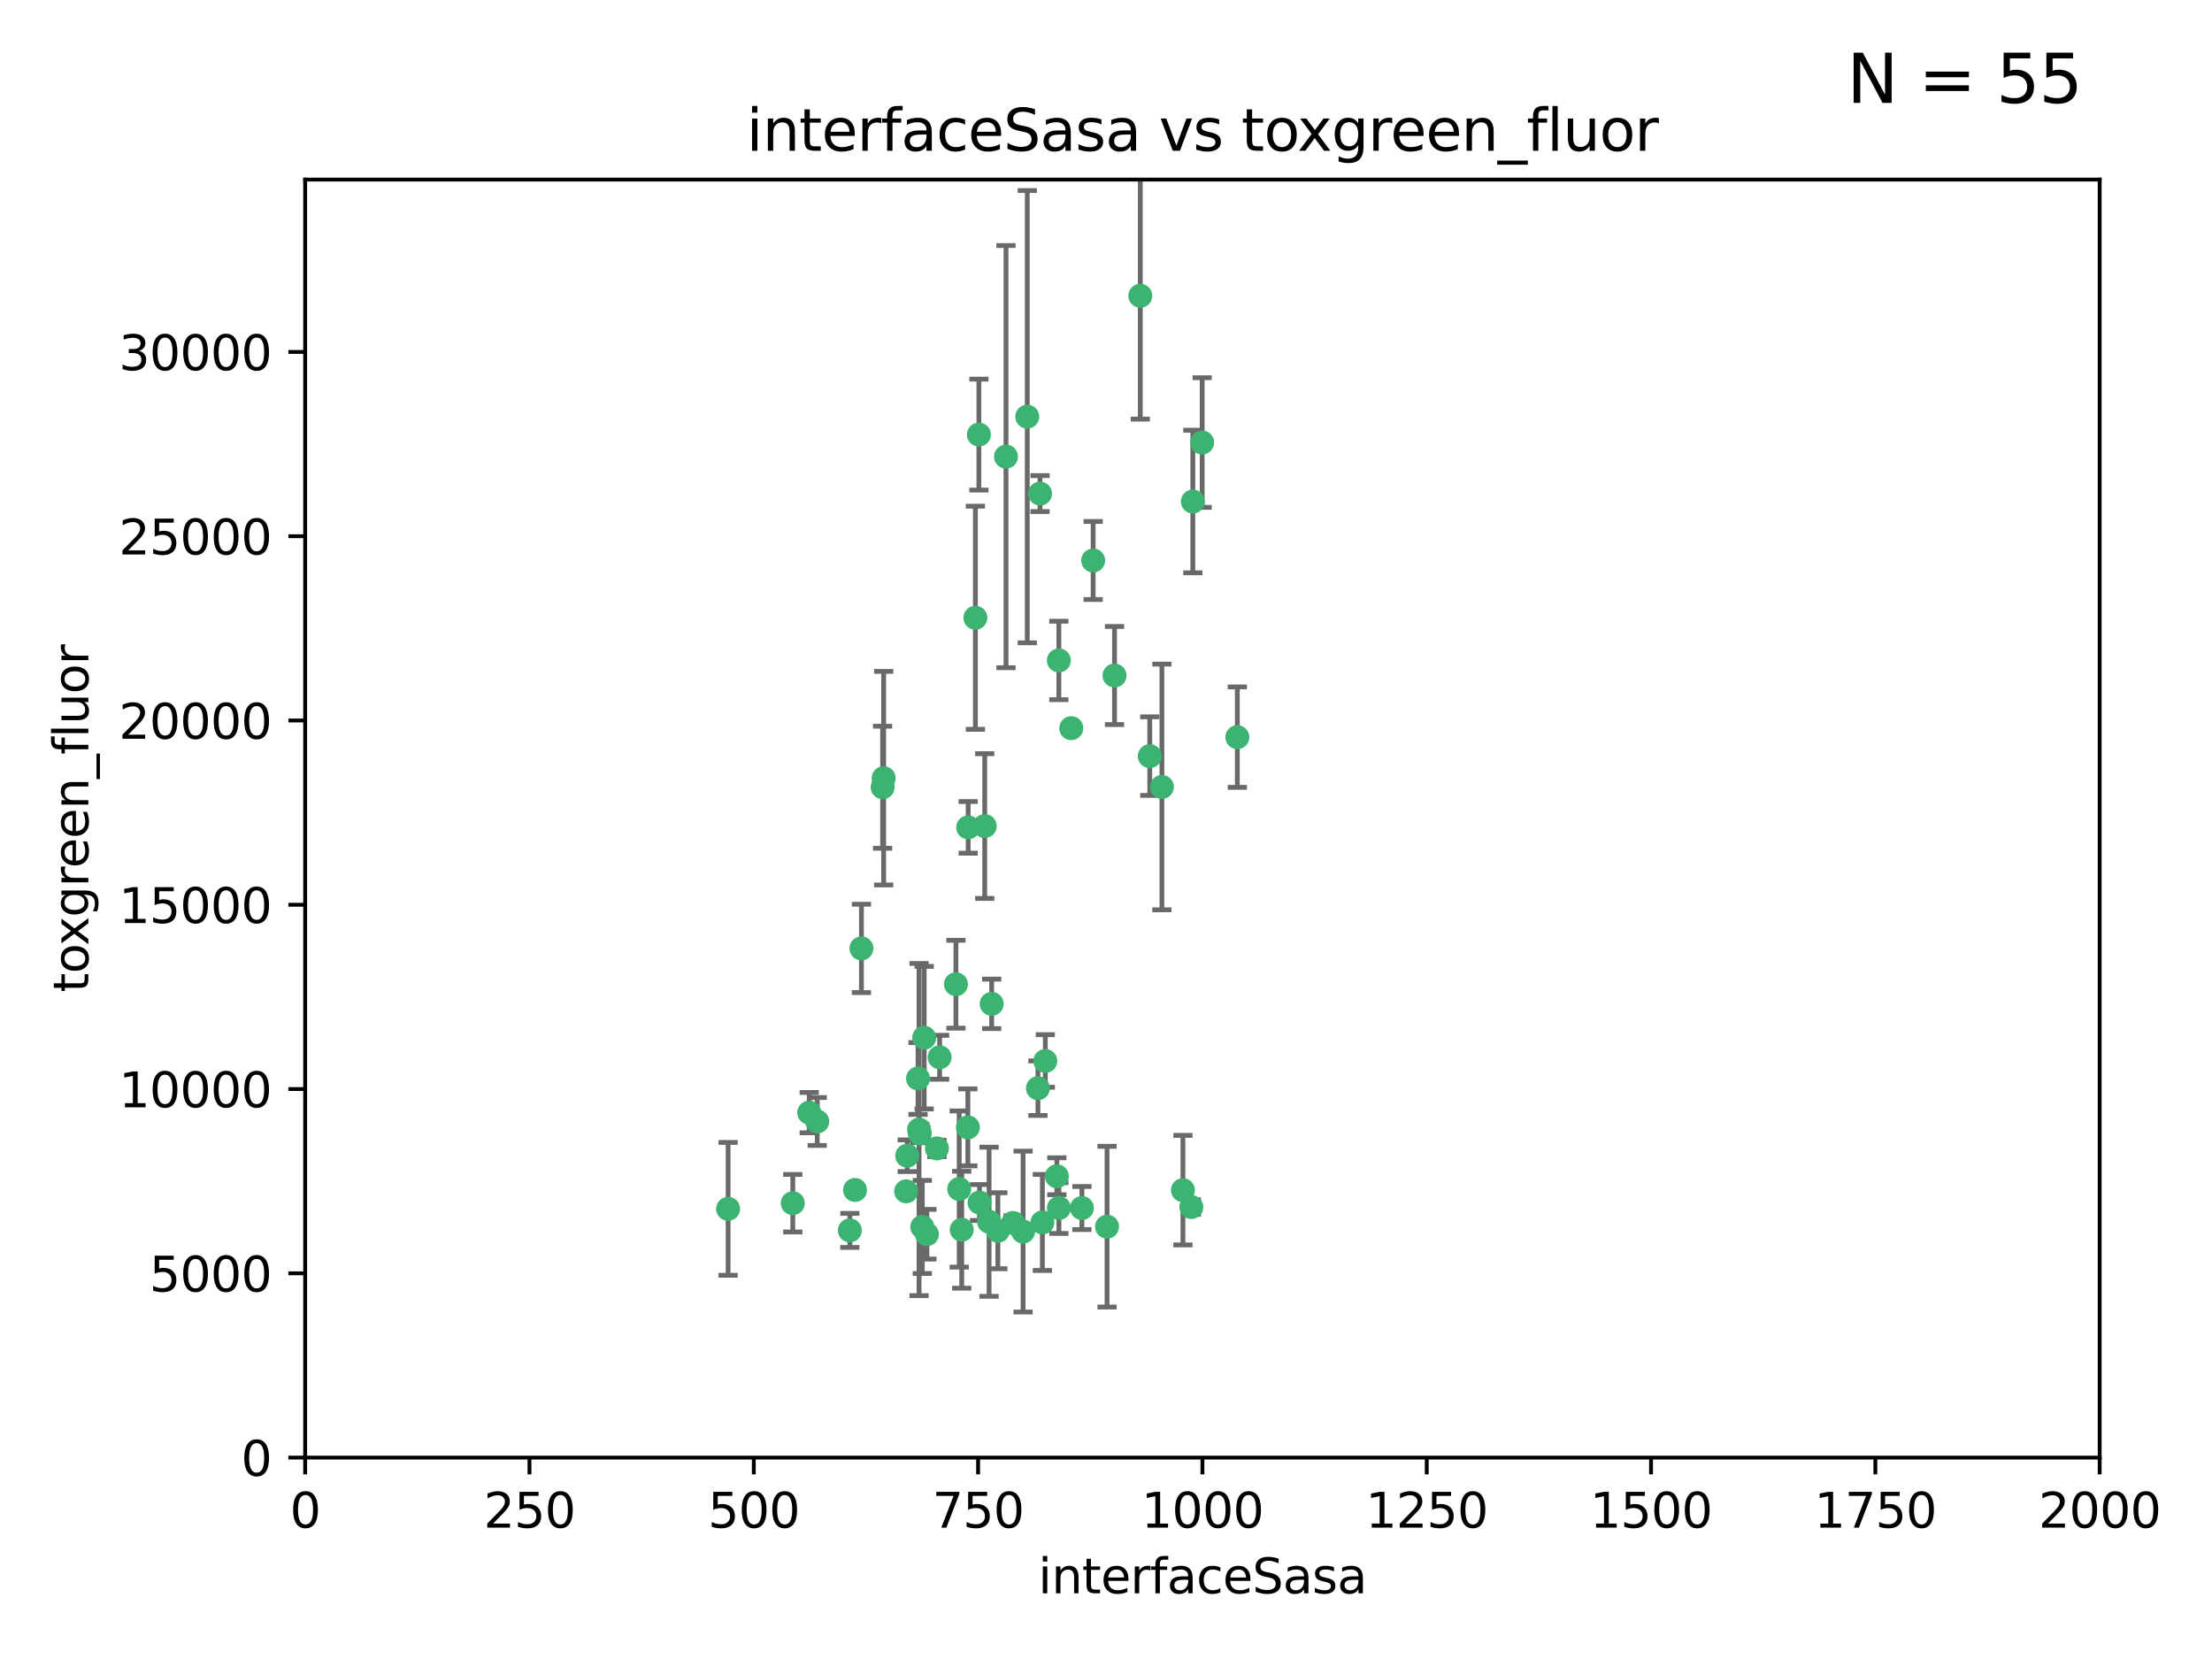 <?xml version="1.0" encoding="utf-8" standalone="no"?>
<!DOCTYPE svg PUBLIC "-//W3C//DTD SVG 1.1//EN"
  "http://www.w3.org/Graphics/SVG/1.1/DTD/svg11.dtd">
<svg xmlns:xlink="http://www.w3.org/1999/xlink" width="460.8pt" height="345.6pt" viewBox="0 0 460.8 345.6" xmlns="http://www.w3.org/2000/svg" version="1.1">
 <defs>
  <style type="text/css">*{stroke-linejoin: round; stroke-linecap: butt}</style>
 </defs>
 <g id="figure_1">
  <g id="patch_1">
   <path d="M 0 345.6 
L 460.8 345.6 
L 460.8 0 
L 0 0 
z
" style="fill: #ffffff"/>
  </g>
  <g id="axes_1">
   <g id="patch_2">
    <path d="M 63.571 303.64 
L 437.4 303.64 
L 437.4 37.411 
L 63.571 37.411 
z
" style="fill: #ffffff"/>
   </g>
   <g id="PathCollection_1">
    <defs>
     <path id="mbfac665949" d="M 0 1.118 
C 0.297 1.118 0.581 1 0.791 0.791 
C 1 0.581 1.118 0.297 1.118 0 
C 1.118 -0.297 1 -0.581 0.791 -0.791 
C 0.581 -1 0.297 -1.118 0 -1.118 
C -0.297 -1.118 -0.581 -1 -0.791 -0.791 
C -1 -0.581 -1.118 -0.297 -1.118 0 
C -1.118 0.297 -1 0.581 -0.791 0.791 
C -0.581 1 -0.297 1.118 0 1.118 
z
" style="stroke: #3cb371"/>
    </defs>
    <g clip-path="url(#p92626c3c1f)">
     <use xlink:href="#mbfac665949" x="250.437" y="92.187" style="fill: #3cb371; stroke: #3cb371"/>
     <use xlink:href="#mbfac665949" x="191.458" y="235.304" style="fill: #3cb371; stroke: #3cb371"/>
     <use xlink:href="#mbfac665949" x="223.161" y="151.693" style="fill: #3cb371; stroke: #3cb371"/>
     <use xlink:href="#mbfac665949" x="242.046" y="163.936" style="fill: #3cb371; stroke: #3cb371"/>
     <use xlink:href="#mbfac665949" x="248.491" y="104.476" style="fill: #3cb371; stroke: #3cb371"/>
     <use xlink:href="#mbfac665949" x="227.725" y="116.762" style="fill: #3cb371; stroke: #3cb371"/>
     <use xlink:href="#mbfac665949" x="237.546" y="61.614" style="fill: #3cb371; stroke: #3cb371"/>
     <use xlink:href="#mbfac665949" x="257.757" y="153.559" style="fill: #3cb371; stroke: #3cb371"/>
     <use xlink:href="#mbfac665949" x="216.658" y="102.821" style="fill: #3cb371; stroke: #3cb371"/>
     <use xlink:href="#mbfac665949" x="206.585" y="209.121" style="fill: #3cb371; stroke: #3cb371"/>
     <use xlink:href="#mbfac665949" x="220.577" y="137.58" style="fill: #3cb371; stroke: #3cb371"/>
     <use xlink:href="#mbfac665949" x="203.92" y="90.534" style="fill: #3cb371; stroke: #3cb371"/>
     <use xlink:href="#mbfac665949" x="216.22" y="226.692" style="fill: #3cb371; stroke: #3cb371"/>
     <use xlink:href="#mbfac665949" x="207.873" y="256.385" style="fill: #3cb371; stroke: #3cb371"/>
     <use xlink:href="#mbfac665949" x="213.998" y="86.8" style="fill: #3cb371; stroke: #3cb371"/>
     <use xlink:href="#mbfac665949" x="188.766" y="248.172" style="fill: #3cb371; stroke: #3cb371"/>
     <use xlink:href="#mbfac665949" x="220.589" y="251.655" style="fill: #3cb371; stroke: #3cb371"/>
     <use xlink:href="#mbfac665949" x="203.191" y="128.689" style="fill: #3cb371; stroke: #3cb371"/>
     <use xlink:href="#mbfac665949" x="230.62" y="255.535" style="fill: #3cb371; stroke: #3cb371"/>
     <use xlink:href="#mbfac665949" x="183.864" y="163.993" style="fill: #3cb371; stroke: #3cb371"/>
     <use xlink:href="#mbfac665949" x="178.12" y="247.891" style="fill: #3cb371; stroke: #3cb371"/>
     <use xlink:href="#mbfac665949" x="209.568" y="95.121" style="fill: #3cb371; stroke: #3cb371"/>
     <use xlink:href="#mbfac665949" x="248.185" y="251.452" style="fill: #3cb371; stroke: #3cb371"/>
     <use xlink:href="#mbfac665949" x="220.157" y="245.034" style="fill: #3cb371; stroke: #3cb371"/>
     <use xlink:href="#mbfac665949" x="246.424" y="247.93" style="fill: #3cb371; stroke: #3cb371"/>
     <use xlink:href="#mbfac665949" x="199.14" y="205.029" style="fill: #3cb371; stroke: #3cb371"/>
     <use xlink:href="#mbfac665949" x="168.576" y="231.782" style="fill: #3cb371; stroke: #3cb371"/>
     <use xlink:href="#mbfac665949" x="239.516" y="157.513" style="fill: #3cb371; stroke: #3cb371"/>
     <use xlink:href="#mbfac665949" x="170.245" y="233.624" style="fill: #3cb371; stroke: #3cb371"/>
     <use xlink:href="#mbfac665949" x="192.129" y="255.594" style="fill: #3cb371; stroke: #3cb371"/>
     <use xlink:href="#mbfac665949" x="205.136" y="172.082" style="fill: #3cb371; stroke: #3cb371"/>
     <use xlink:href="#mbfac665949" x="213.125" y="256.562" style="fill: #3cb371; stroke: #3cb371"/>
     <use xlink:href="#mbfac665949" x="201.621" y="234.855" style="fill: #3cb371; stroke: #3cb371"/>
     <use xlink:href="#mbfac665949" x="201.69" y="172.356" style="fill: #3cb371; stroke: #3cb371"/>
     <use xlink:href="#mbfac665949" x="191.602" y="236.134" style="fill: #3cb371; stroke: #3cb371"/>
     <use xlink:href="#mbfac665949" x="199.821" y="247.697" style="fill: #3cb371; stroke: #3cb371"/>
     <use xlink:href="#mbfac665949" x="206.043" y="254.514" style="fill: #3cb371; stroke: #3cb371"/>
     <use xlink:href="#mbfac665949" x="192.525" y="216.17" style="fill: #3cb371; stroke: #3cb371"/>
     <use xlink:href="#mbfac665949" x="200.346" y="256.174" style="fill: #3cb371; stroke: #3cb371"/>
     <use xlink:href="#mbfac665949" x="184.082" y="162.105" style="fill: #3cb371; stroke: #3cb371"/>
     <use xlink:href="#mbfac665949" x="217.146" y="254.661" style="fill: #3cb371; stroke: #3cb371"/>
     <use xlink:href="#mbfac665949" x="232.174" y="140.722" style="fill: #3cb371; stroke: #3cb371"/>
     <use xlink:href="#mbfac665949" x="179.453" y="197.571" style="fill: #3cb371; stroke: #3cb371"/>
     <use xlink:href="#mbfac665949" x="211.034" y="254.764" style="fill: #3cb371; stroke: #3cb371"/>
     <use xlink:href="#mbfac665949" x="165.152" y="250.652" style="fill: #3cb371; stroke: #3cb371"/>
     <use xlink:href="#mbfac665949" x="193.088" y="257.112" style="fill: #3cb371; stroke: #3cb371"/>
     <use xlink:href="#mbfac665949" x="217.757" y="221.023" style="fill: #3cb371; stroke: #3cb371"/>
     <use xlink:href="#mbfac665949" x="191.245" y="224.667" style="fill: #3cb371; stroke: #3cb371"/>
     <use xlink:href="#mbfac665949" x="195.181" y="239.234" style="fill: #3cb371; stroke: #3cb371"/>
     <use xlink:href="#mbfac665949" x="204.052" y="250.509" style="fill: #3cb371; stroke: #3cb371"/>
     <use xlink:href="#mbfac665949" x="195.744" y="220.252" style="fill: #3cb371; stroke: #3cb371"/>
     <use xlink:href="#mbfac665949" x="177.039" y="256.316" style="fill: #3cb371; stroke: #3cb371"/>
     <use xlink:href="#mbfac665949" x="188.987" y="240.757" style="fill: #3cb371; stroke: #3cb371"/>
     <use xlink:href="#mbfac665949" x="151.679" y="251.825" style="fill: #3cb371; stroke: #3cb371"/>
     <use xlink:href="#mbfac665949" x="225.383" y="251.653" style="fill: #3cb371; stroke: #3cb371"/>
    </g>
   </g>
   <g id="matplotlib.axis_1">
    <g id="xtick_1">
     <g id="line2d_1">
      <defs>
       <path id="m097adc4751" d="M 0 0 
L 0 3.5 
" style="stroke: #000000; stroke-width: 0.8"/>
      </defs>
      <g>
       <use xlink:href="#m097adc4751" x="63.571" y="303.64" style="stroke: #000000; stroke-width: 0.8"/>
      </g>
     </g>
     <g id="text_1">
      <!-- 0 -->
      <g transform="translate(60.39 318.238)scale(0.1 -0.1)">
       <defs>
        <path id="DejaVuSans-30" d="M 2034 4250 
Q 1547 4250 1301 3770 
Q 1056 3291 1056 2328 
Q 1056 1369 1301 889 
Q 1547 409 2034 409 
Q 2525 409 2770 889 
Q 3016 1369 3016 2328 
Q 3016 3291 2770 3770 
Q 2525 4250 2034 4250 
z
M 2034 4750 
Q 2819 4750 3233 4129 
Q 3647 3509 3647 2328 
Q 3647 1150 3233 529 
Q 2819 -91 2034 -91 
Q 1250 -91 836 529 
Q 422 1150 422 2328 
Q 422 3509 836 4129 
Q 1250 4750 2034 4750 
z
" transform="scale(0.016)"/>
       </defs>
       <use xlink:href="#DejaVuSans-30"/>
      </g>
     </g>
    </g>
    <g id="xtick_2">
     <g id="line2d_2">
      <g>
       <use xlink:href="#m097adc4751" x="110.3" y="303.64" style="stroke: #000000; stroke-width: 0.8"/>
      </g>
     </g>
     <g id="text_2">
      <!-- 250 -->
      <g transform="translate(100.756 318.238)scale(0.1 -0.1)">
       <defs>
        <path id="DejaVuSans-32" d="M 1228 531 
L 3431 531 
L 3431 0 
L 469 0 
L 469 531 
Q 828 903 1448 1529 
Q 2069 2156 2228 2338 
Q 2531 2678 2651 2914 
Q 2772 3150 2772 3378 
Q 2772 3750 2511 3984 
Q 2250 4219 1831 4219 
Q 1534 4219 1204 4116 
Q 875 4013 500 3803 
L 500 4441 
Q 881 4594 1212 4672 
Q 1544 4750 1819 4750 
Q 2544 4750 2975 4387 
Q 3406 4025 3406 3419 
Q 3406 3131 3298 2873 
Q 3191 2616 2906 2266 
Q 2828 2175 2409 1742 
Q 1991 1309 1228 531 
z
" transform="scale(0.016)"/>
        <path id="DejaVuSans-35" d="M 691 4666 
L 3169 4666 
L 3169 4134 
L 1269 4134 
L 1269 2991 
Q 1406 3038 1543 3061 
Q 1681 3084 1819 3084 
Q 2600 3084 3056 2656 
Q 3513 2228 3513 1497 
Q 3513 744 3044 326 
Q 2575 -91 1722 -91 
Q 1428 -91 1123 -41 
Q 819 9 494 109 
L 494 744 
Q 775 591 1075 516 
Q 1375 441 1709 441 
Q 2250 441 2565 725 
Q 2881 1009 2881 1497 
Q 2881 1984 2565 2268 
Q 2250 2553 1709 2553 
Q 1456 2553 1204 2497 
Q 953 2441 691 2322 
L 691 4666 
z
" transform="scale(0.016)"/>
       </defs>
       <use xlink:href="#DejaVuSans-32"/>
       <use xlink:href="#DejaVuSans-35" x="63.623"/>
       <use xlink:href="#DejaVuSans-30" x="127.246"/>
      </g>
     </g>
    </g>
    <g id="xtick_3">
     <g id="line2d_3">
      <g>
       <use xlink:href="#m097adc4751" x="157.028" y="303.64" style="stroke: #000000; stroke-width: 0.8"/>
      </g>
     </g>
     <g id="text_3">
      <!-- 500 -->
      <g transform="translate(147.485 318.238)scale(0.1 -0.1)">
       <use xlink:href="#DejaVuSans-35"/>
       <use xlink:href="#DejaVuSans-30" x="63.623"/>
       <use xlink:href="#DejaVuSans-30" x="127.246"/>
      </g>
     </g>
    </g>
    <g id="xtick_4">
     <g id="line2d_4">
      <g>
       <use xlink:href="#m097adc4751" x="203.757" y="303.64" style="stroke: #000000; stroke-width: 0.8"/>
      </g>
     </g>
     <g id="text_4">
      <!-- 750 -->
      <g transform="translate(194.213 318.238)scale(0.1 -0.1)">
       <defs>
        <path id="DejaVuSans-37" d="M 525 4666 
L 3525 4666 
L 3525 4397 
L 1831 0 
L 1172 0 
L 2766 4134 
L 525 4134 
L 525 4666 
z
" transform="scale(0.016)"/>
       </defs>
       <use xlink:href="#DejaVuSans-37"/>
       <use xlink:href="#DejaVuSans-35" x="63.623"/>
       <use xlink:href="#DejaVuSans-30" x="127.246"/>
      </g>
     </g>
    </g>
    <g id="xtick_5">
     <g id="line2d_5">
      <g>
       <use xlink:href="#m097adc4751" x="250.486" y="303.64" style="stroke: #000000; stroke-width: 0.8"/>
      </g>
     </g>
     <g id="text_5">
      <!-- 1000 -->
      <g transform="translate(237.761 318.238)scale(0.1 -0.1)">
       <defs>
        <path id="DejaVuSans-31" d="M 794 531 
L 1825 531 
L 1825 4091 
L 703 3866 
L 703 4441 
L 1819 4666 
L 2450 4666 
L 2450 531 
L 3481 531 
L 3481 0 
L 794 0 
L 794 531 
z
" transform="scale(0.016)"/>
       </defs>
       <use xlink:href="#DejaVuSans-31"/>
       <use xlink:href="#DejaVuSans-30" x="63.623"/>
       <use xlink:href="#DejaVuSans-30" x="127.246"/>
       <use xlink:href="#DejaVuSans-30" x="190.869"/>
      </g>
     </g>
    </g>
    <g id="xtick_6">
     <g id="line2d_6">
      <g>
       <use xlink:href="#m097adc4751" x="297.214" y="303.64" style="stroke: #000000; stroke-width: 0.8"/>
      </g>
     </g>
     <g id="text_6">
      <!-- 1250 -->
      <g transform="translate(284.489 318.238)scale(0.1 -0.1)">
       <use xlink:href="#DejaVuSans-31"/>
       <use xlink:href="#DejaVuSans-32" x="63.623"/>
       <use xlink:href="#DejaVuSans-35" x="127.246"/>
       <use xlink:href="#DejaVuSans-30" x="190.869"/>
      </g>
     </g>
    </g>
    <g id="xtick_7">
     <g id="line2d_7">
      <g>
       <use xlink:href="#m097adc4751" x="343.943" y="303.64" style="stroke: #000000; stroke-width: 0.8"/>
      </g>
     </g>
     <g id="text_7">
      <!-- 1500 -->
      <g transform="translate(331.218 318.238)scale(0.1 -0.1)">
       <use xlink:href="#DejaVuSans-31"/>
       <use xlink:href="#DejaVuSans-35" x="63.623"/>
       <use xlink:href="#DejaVuSans-30" x="127.246"/>
       <use xlink:href="#DejaVuSans-30" x="190.869"/>
      </g>
     </g>
    </g>
    <g id="xtick_8">
     <g id="line2d_8">
      <g>
       <use xlink:href="#m097adc4751" x="390.671" y="303.64" style="stroke: #000000; stroke-width: 0.8"/>
      </g>
     </g>
     <g id="text_8">
      <!-- 1750 -->
      <g transform="translate(377.946 318.238)scale(0.1 -0.1)">
       <use xlink:href="#DejaVuSans-31"/>
       <use xlink:href="#DejaVuSans-37" x="63.623"/>
       <use xlink:href="#DejaVuSans-35" x="127.246"/>
       <use xlink:href="#DejaVuSans-30" x="190.869"/>
      </g>
     </g>
    </g>
    <g id="xtick_9">
     <g id="line2d_9">
      <g>
       <use xlink:href="#m097adc4751" x="437.4" y="303.64" style="stroke: #000000; stroke-width: 0.8"/>
      </g>
     </g>
     <g id="text_9">
      <!-- 2000 -->
      <g transform="translate(424.675 318.238)scale(0.1 -0.1)">
       <use xlink:href="#DejaVuSans-32"/>
       <use xlink:href="#DejaVuSans-30" x="63.623"/>
       <use xlink:href="#DejaVuSans-30" x="127.246"/>
       <use xlink:href="#DejaVuSans-30" x="190.869"/>
      </g>
     </g>
    </g>
    <g id="text_10">
     <!-- interfaceSasa -->
     <g transform="translate(216.279 331.917)scale(0.1 -0.1)">
      <defs>
       <path id="DejaVuSans-69" d="M 603 3500 
L 1178 3500 
L 1178 0 
L 603 0 
L 603 3500 
z
M 603 4863 
L 1178 4863 
L 1178 4134 
L 603 4134 
L 603 4863 
z
" transform="scale(0.016)"/>
       <path id="DejaVuSans-6e" d="M 3513 2113 
L 3513 0 
L 2938 0 
L 2938 2094 
Q 2938 2591 2744 2837 
Q 2550 3084 2163 3084 
Q 1697 3084 1428 2787 
Q 1159 2491 1159 1978 
L 1159 0 
L 581 0 
L 581 3500 
L 1159 3500 
L 1159 2956 
Q 1366 3272 1645 3428 
Q 1925 3584 2291 3584 
Q 2894 3584 3203 3211 
Q 3513 2838 3513 2113 
z
" transform="scale(0.016)"/>
       <path id="DejaVuSans-74" d="M 1172 4494 
L 1172 3500 
L 2356 3500 
L 2356 3053 
L 1172 3053 
L 1172 1153 
Q 1172 725 1289 603 
Q 1406 481 1766 481 
L 2356 481 
L 2356 0 
L 1766 0 
Q 1100 0 847 248 
Q 594 497 594 1153 
L 594 3053 
L 172 3053 
L 172 3500 
L 594 3500 
L 594 4494 
L 1172 4494 
z
" transform="scale(0.016)"/>
       <path id="DejaVuSans-65" d="M 3597 1894 
L 3597 1613 
L 953 1613 
Q 991 1019 1311 708 
Q 1631 397 2203 397 
Q 2534 397 2845 478 
Q 3156 559 3463 722 
L 3463 178 
Q 3153 47 2828 -22 
Q 2503 -91 2169 -91 
Q 1331 -91 842 396 
Q 353 884 353 1716 
Q 353 2575 817 3079 
Q 1281 3584 2069 3584 
Q 2775 3584 3186 3129 
Q 3597 2675 3597 1894 
z
M 3022 2063 
Q 3016 2534 2758 2815 
Q 2500 3097 2075 3097 
Q 1594 3097 1305 2825 
Q 1016 2553 972 2059 
L 3022 2063 
z
" transform="scale(0.016)"/>
       <path id="DejaVuSans-72" d="M 2631 2963 
Q 2534 3019 2420 3045 
Q 2306 3072 2169 3072 
Q 1681 3072 1420 2755 
Q 1159 2438 1159 1844 
L 1159 0 
L 581 0 
L 581 3500 
L 1159 3500 
L 1159 2956 
Q 1341 3275 1631 3429 
Q 1922 3584 2338 3584 
Q 2397 3584 2469 3576 
Q 2541 3569 2628 3553 
L 2631 2963 
z
" transform="scale(0.016)"/>
       <path id="DejaVuSans-66" d="M 2375 4863 
L 2375 4384 
L 1825 4384 
Q 1516 4384 1395 4259 
Q 1275 4134 1275 3809 
L 1275 3500 
L 2222 3500 
L 2222 3053 
L 1275 3053 
L 1275 0 
L 697 0 
L 697 3053 
L 147 3053 
L 147 3500 
L 697 3500 
L 697 3744 
Q 697 4328 969 4595 
Q 1241 4863 1831 4863 
L 2375 4863 
z
" transform="scale(0.016)"/>
       <path id="DejaVuSans-61" d="M 2194 1759 
Q 1497 1759 1228 1600 
Q 959 1441 959 1056 
Q 959 750 1161 570 
Q 1363 391 1709 391 
Q 2188 391 2477 730 
Q 2766 1069 2766 1631 
L 2766 1759 
L 2194 1759 
z
M 3341 1997 
L 3341 0 
L 2766 0 
L 2766 531 
Q 2569 213 2275 61 
Q 1981 -91 1556 -91 
Q 1019 -91 701 211 
Q 384 513 384 1019 
Q 384 1609 779 1909 
Q 1175 2209 1959 2209 
L 2766 2209 
L 2766 2266 
Q 2766 2663 2505 2880 
Q 2244 3097 1772 3097 
Q 1472 3097 1187 3025 
Q 903 2953 641 2809 
L 641 3341 
Q 956 3463 1253 3523 
Q 1550 3584 1831 3584 
Q 2591 3584 2966 3190 
Q 3341 2797 3341 1997 
z
" transform="scale(0.016)"/>
       <path id="DejaVuSans-63" d="M 3122 3366 
L 3122 2828 
Q 2878 2963 2633 3030 
Q 2388 3097 2138 3097 
Q 1578 3097 1268 2742 
Q 959 2388 959 1747 
Q 959 1106 1268 751 
Q 1578 397 2138 397 
Q 2388 397 2633 464 
Q 2878 531 3122 666 
L 3122 134 
Q 2881 22 2623 -34 
Q 2366 -91 2075 -91 
Q 1284 -91 818 406 
Q 353 903 353 1747 
Q 353 2603 823 3093 
Q 1294 3584 2113 3584 
Q 2378 3584 2631 3529 
Q 2884 3475 3122 3366 
z
" transform="scale(0.016)"/>
       <path id="DejaVuSans-53" d="M 3425 4513 
L 3425 3897 
Q 3066 4069 2747 4153 
Q 2428 4238 2131 4238 
Q 1616 4238 1336 4038 
Q 1056 3838 1056 3469 
Q 1056 3159 1242 3001 
Q 1428 2844 1947 2747 
L 2328 2669 
Q 3034 2534 3370 2195 
Q 3706 1856 3706 1288 
Q 3706 609 3251 259 
Q 2797 -91 1919 -91 
Q 1588 -91 1214 -16 
Q 841 59 441 206 
L 441 856 
Q 825 641 1194 531 
Q 1563 422 1919 422 
Q 2459 422 2753 634 
Q 3047 847 3047 1241 
Q 3047 1584 2836 1778 
Q 2625 1972 2144 2069 
L 1759 2144 
Q 1053 2284 737 2584 
Q 422 2884 422 3419 
Q 422 4038 858 4394 
Q 1294 4750 2059 4750 
Q 2388 4750 2728 4690 
Q 3069 4631 3425 4513 
z
" transform="scale(0.016)"/>
       <path id="DejaVuSans-73" d="M 2834 3397 
L 2834 2853 
Q 2591 2978 2328 3040 
Q 2066 3103 1784 3103 
Q 1356 3103 1142 2972 
Q 928 2841 928 2578 
Q 928 2378 1081 2264 
Q 1234 2150 1697 2047 
L 1894 2003 
Q 2506 1872 2764 1633 
Q 3022 1394 3022 966 
Q 3022 478 2636 193 
Q 2250 -91 1575 -91 
Q 1294 -91 989 -36 
Q 684 19 347 128 
L 347 722 
Q 666 556 975 473 
Q 1284 391 1588 391 
Q 1994 391 2212 530 
Q 2431 669 2431 922 
Q 2431 1156 2273 1281 
Q 2116 1406 1581 1522 
L 1381 1569 
Q 847 1681 609 1914 
Q 372 2147 372 2553 
Q 372 3047 722 3315 
Q 1072 3584 1716 3584 
Q 2034 3584 2315 3537 
Q 2597 3491 2834 3397 
z
" transform="scale(0.016)"/>
      </defs>
      <use xlink:href="#DejaVuSans-69"/>
      <use xlink:href="#DejaVuSans-6e" x="27.783"/>
      <use xlink:href="#DejaVuSans-74" x="91.162"/>
      <use xlink:href="#DejaVuSans-65" x="130.371"/>
      <use xlink:href="#DejaVuSans-72" x="191.895"/>
      <use xlink:href="#DejaVuSans-66" x="233.008"/>
      <use xlink:href="#DejaVuSans-61" x="268.213"/>
      <use xlink:href="#DejaVuSans-63" x="329.492"/>
      <use xlink:href="#DejaVuSans-65" x="384.473"/>
      <use xlink:href="#DejaVuSans-53" x="445.996"/>
      <use xlink:href="#DejaVuSans-61" x="509.473"/>
      <use xlink:href="#DejaVuSans-73" x="570.752"/>
      <use xlink:href="#DejaVuSans-61" x="622.852"/>
     </g>
    </g>
   </g>
   <g id="matplotlib.axis_2">
    <g id="ytick_1">
     <g id="line2d_10">
      <defs>
       <path id="mb3a1082c40" d="M 0 0 
L -3.5 0 
" style="stroke: #000000; stroke-width: 0.8"/>
      </defs>
      <g>
       <use xlink:href="#mb3a1082c40" x="63.571" y="303.64" style="stroke: #000000; stroke-width: 0.8"/>
      </g>
     </g>
     <g id="text_11">
      <!-- 0 -->
      <g transform="translate(50.209 307.439)scale(0.1 -0.1)">
       <use xlink:href="#DejaVuSans-30"/>
      </g>
     </g>
    </g>
    <g id="ytick_2">
     <g id="line2d_11">
      <g>
       <use xlink:href="#mb3a1082c40" x="63.571" y="265.253" style="stroke: #000000; stroke-width: 0.8"/>
      </g>
     </g>
     <g id="text_12">
      <!-- 5000 -->
      <g transform="translate(31.121 269.052)scale(0.1 -0.1)">
       <use xlink:href="#DejaVuSans-35"/>
       <use xlink:href="#DejaVuSans-30" x="63.623"/>
       <use xlink:href="#DejaVuSans-30" x="127.246"/>
       <use xlink:href="#DejaVuSans-30" x="190.869"/>
      </g>
     </g>
    </g>
    <g id="ytick_3">
     <g id="line2d_12">
      <g>
       <use xlink:href="#mb3a1082c40" x="63.571" y="226.866" style="stroke: #000000; stroke-width: 0.8"/>
      </g>
     </g>
     <g id="text_13">
      <!-- 10000 -->
      <g transform="translate(24.759 230.665)scale(0.1 -0.1)">
       <use xlink:href="#DejaVuSans-31"/>
       <use xlink:href="#DejaVuSans-30" x="63.623"/>
       <use xlink:href="#DejaVuSans-30" x="127.246"/>
       <use xlink:href="#DejaVuSans-30" x="190.869"/>
       <use xlink:href="#DejaVuSans-30" x="254.492"/>
      </g>
     </g>
    </g>
    <g id="ytick_4">
     <g id="line2d_13">
      <g>
       <use xlink:href="#mb3a1082c40" x="63.571" y="188.479" style="stroke: #000000; stroke-width: 0.8"/>
      </g>
     </g>
     <g id="text_14">
      <!-- 15000 -->
      <g transform="translate(24.759 192.278)scale(0.1 -0.1)">
       <use xlink:href="#DejaVuSans-31"/>
       <use xlink:href="#DejaVuSans-35" x="63.623"/>
       <use xlink:href="#DejaVuSans-30" x="127.246"/>
       <use xlink:href="#DejaVuSans-30" x="190.869"/>
       <use xlink:href="#DejaVuSans-30" x="254.492"/>
      </g>
     </g>
    </g>
    <g id="ytick_5">
     <g id="line2d_14">
      <g>
       <use xlink:href="#mb3a1082c40" x="63.571" y="150.092" style="stroke: #000000; stroke-width: 0.8"/>
      </g>
     </g>
     <g id="text_15">
      <!-- 20000 -->
      <g transform="translate(24.759 153.891)scale(0.1 -0.1)">
       <use xlink:href="#DejaVuSans-32"/>
       <use xlink:href="#DejaVuSans-30" x="63.623"/>
       <use xlink:href="#DejaVuSans-30" x="127.246"/>
       <use xlink:href="#DejaVuSans-30" x="190.869"/>
       <use xlink:href="#DejaVuSans-30" x="254.492"/>
      </g>
     </g>
    </g>
    <g id="ytick_6">
     <g id="line2d_15">
      <g>
       <use xlink:href="#mb3a1082c40" x="63.571" y="111.705" style="stroke: #000000; stroke-width: 0.8"/>
      </g>
     </g>
     <g id="text_16">
      <!-- 25000 -->
      <g transform="translate(24.759 115.504)scale(0.1 -0.1)">
       <use xlink:href="#DejaVuSans-32"/>
       <use xlink:href="#DejaVuSans-35" x="63.623"/>
       <use xlink:href="#DejaVuSans-30" x="127.246"/>
       <use xlink:href="#DejaVuSans-30" x="190.869"/>
       <use xlink:href="#DejaVuSans-30" x="254.492"/>
      </g>
     </g>
    </g>
    <g id="ytick_7">
     <g id="line2d_16">
      <g>
       <use xlink:href="#mb3a1082c40" x="63.571" y="73.317" style="stroke: #000000; stroke-width: 0.8"/>
      </g>
     </g>
     <g id="text_17">
      <!-- 30000 -->
      <g transform="translate(24.759 77.117)scale(0.1 -0.1)">
       <defs>
        <path id="DejaVuSans-33" d="M 2597 2516 
Q 3050 2419 3304 2112 
Q 3559 1806 3559 1356 
Q 3559 666 3084 287 
Q 2609 -91 1734 -91 
Q 1441 -91 1130 -33 
Q 819 25 488 141 
L 488 750 
Q 750 597 1062 519 
Q 1375 441 1716 441 
Q 2309 441 2620 675 
Q 2931 909 2931 1356 
Q 2931 1769 2642 2001 
Q 2353 2234 1838 2234 
L 1294 2234 
L 1294 2753 
L 1863 2753 
Q 2328 2753 2575 2939 
Q 2822 3125 2822 3475 
Q 2822 3834 2567 4026 
Q 2313 4219 1838 4219 
Q 1578 4219 1281 4162 
Q 984 4106 628 3988 
L 628 4550 
Q 988 4650 1302 4700 
Q 1616 4750 1894 4750 
Q 2613 4750 3031 4423 
Q 3450 4097 3450 3541 
Q 3450 3153 3228 2886 
Q 3006 2619 2597 2516 
z
" transform="scale(0.016)"/>
       </defs>
       <use xlink:href="#DejaVuSans-33"/>
       <use xlink:href="#DejaVuSans-30" x="63.623"/>
       <use xlink:href="#DejaVuSans-30" x="127.246"/>
       <use xlink:href="#DejaVuSans-30" x="190.869"/>
       <use xlink:href="#DejaVuSans-30" x="254.492"/>
      </g>
     </g>
    </g>
    <g id="text_18">
     <!-- toxgreen_fluor -->
     <g transform="translate(18.401 206.72)rotate(-90)scale(0.1 -0.1)">
      <defs>
       <path id="DejaVuSans-6f" d="M 1959 3097 
Q 1497 3097 1228 2736 
Q 959 2375 959 1747 
Q 959 1119 1226 758 
Q 1494 397 1959 397 
Q 2419 397 2687 759 
Q 2956 1122 2956 1747 
Q 2956 2369 2687 2733 
Q 2419 3097 1959 3097 
z
M 1959 3584 
Q 2709 3584 3137 3096 
Q 3566 2609 3566 1747 
Q 3566 888 3137 398 
Q 2709 -91 1959 -91 
Q 1206 -91 779 398 
Q 353 888 353 1747 
Q 353 2609 779 3096 
Q 1206 3584 1959 3584 
z
" transform="scale(0.016)"/>
       <path id="DejaVuSans-78" d="M 3513 3500 
L 2247 1797 
L 3578 0 
L 2900 0 
L 1881 1375 
L 863 0 
L 184 0 
L 1544 1831 
L 300 3500 
L 978 3500 
L 1906 2253 
L 2834 3500 
L 3513 3500 
z
" transform="scale(0.016)"/>
       <path id="DejaVuSans-67" d="M 2906 1791 
Q 2906 2416 2648 2759 
Q 2391 3103 1925 3103 
Q 1463 3103 1205 2759 
Q 947 2416 947 1791 
Q 947 1169 1205 825 
Q 1463 481 1925 481 
Q 2391 481 2648 825 
Q 2906 1169 2906 1791 
z
M 3481 434 
Q 3481 -459 3084 -895 
Q 2688 -1331 1869 -1331 
Q 1566 -1331 1297 -1286 
Q 1028 -1241 775 -1147 
L 775 -588 
Q 1028 -725 1275 -790 
Q 1522 -856 1778 -856 
Q 2344 -856 2625 -561 
Q 2906 -266 2906 331 
L 2906 616 
Q 2728 306 2450 153 
Q 2172 0 1784 0 
Q 1141 0 747 490 
Q 353 981 353 1791 
Q 353 2603 747 3093 
Q 1141 3584 1784 3584 
Q 2172 3584 2450 3431 
Q 2728 3278 2906 2969 
L 2906 3500 
L 3481 3500 
L 3481 434 
z
" transform="scale(0.016)"/>
       <path id="DejaVuSans-5f" d="M 3263 -1063 
L 3263 -1509 
L -63 -1509 
L -63 -1063 
L 3263 -1063 
z
" transform="scale(0.016)"/>
       <path id="DejaVuSans-6c" d="M 603 4863 
L 1178 4863 
L 1178 0 
L 603 0 
L 603 4863 
z
" transform="scale(0.016)"/>
       <path id="DejaVuSans-75" d="M 544 1381 
L 544 3500 
L 1119 3500 
L 1119 1403 
Q 1119 906 1312 657 
Q 1506 409 1894 409 
Q 2359 409 2629 706 
Q 2900 1003 2900 1516 
L 2900 3500 
L 3475 3500 
L 3475 0 
L 2900 0 
L 2900 538 
Q 2691 219 2414 64 
Q 2138 -91 1772 -91 
Q 1169 -91 856 284 
Q 544 659 544 1381 
z
M 1991 3584 
L 1991 3584 
z
" transform="scale(0.016)"/>
      </defs>
      <use xlink:href="#DejaVuSans-74"/>
      <use xlink:href="#DejaVuSans-6f" x="39.209"/>
      <use xlink:href="#DejaVuSans-78" x="97.266"/>
      <use xlink:href="#DejaVuSans-67" x="156.445"/>
      <use xlink:href="#DejaVuSans-72" x="219.922"/>
      <use xlink:href="#DejaVuSans-65" x="258.785"/>
      <use xlink:href="#DejaVuSans-65" x="320.309"/>
      <use xlink:href="#DejaVuSans-6e" x="381.832"/>
      <use xlink:href="#DejaVuSans-5f" x="445.211"/>
      <use xlink:href="#DejaVuSans-66" x="495.211"/>
      <use xlink:href="#DejaVuSans-6c" x="530.416"/>
      <use xlink:href="#DejaVuSans-75" x="558.199"/>
      <use xlink:href="#DejaVuSans-6f" x="621.578"/>
      <use xlink:href="#DejaVuSans-72" x="682.76"/>
     </g>
    </g>
   </g>
   <g id="LineCollection_1">
    <path d="M 250.437 105.69 
L 250.437 78.685 
" clip-path="url(#p92626c3c1f)" style="fill: none; stroke: #696969"/>
    <path d="M 191.458 269.906 
L 191.458 200.702 
" clip-path="url(#p92626c3c1f)" style="fill: none; stroke: #696969"/>
    <path d="M 223.161 152.217 
L 223.161 151.168 
" clip-path="url(#p92626c3c1f)" style="fill: none; stroke: #696969"/>
    <path d="M 242.046 189.529 
L 242.046 138.343 
" clip-path="url(#p92626c3c1f)" style="fill: none; stroke: #696969"/>
    <path d="M 248.491 119.328 
L 248.491 89.623 
" clip-path="url(#p92626c3c1f)" style="fill: none; stroke: #696969"/>
    <path d="M 227.725 124.89 
L 227.725 108.635 
" clip-path="url(#p92626c3c1f)" style="fill: none; stroke: #696969"/>
    <path d="M 237.546 87.306 
L 237.546 35.922 
" clip-path="url(#p92626c3c1f)" style="fill: none; stroke: #696969"/>
    <path d="M 257.757 164.019 
L 257.757 143.098 
" clip-path="url(#p92626c3c1f)" style="fill: none; stroke: #696969"/>
    <path d="M 216.658 106.565 
L 216.658 99.077 
" clip-path="url(#p92626c3c1f)" style="fill: none; stroke: #696969"/>
    <path d="M 206.585 214.275 
L 206.585 203.967 
" clip-path="url(#p92626c3c1f)" style="fill: none; stroke: #696969"/>
    <path d="M 220.577 145.75 
L 220.577 129.411 
" clip-path="url(#p92626c3c1f)" style="fill: none; stroke: #696969"/>
    <path d="M 203.92 102.091 
L 203.92 78.978 
" clip-path="url(#p92626c3c1f)" style="fill: none; stroke: #696969"/>
    <path d="M 216.22 232.376 
L 216.22 221.008 
" clip-path="url(#p92626c3c1f)" style="fill: none; stroke: #696969"/>
    <path d="M 207.873 264.301 
L 207.873 248.47 
" clip-path="url(#p92626c3c1f)" style="fill: none; stroke: #696969"/>
    <path d="M 213.998 133.906 
L 213.998 39.694 
" clip-path="url(#p92626c3c1f)" style="fill: none; stroke: #696969"/>
    <path d="M 188.766 248.702 
L 188.766 247.642 
" clip-path="url(#p92626c3c1f)" style="fill: none; stroke: #696969"/>
    <path d="M 220.589 256.945 
L 220.589 246.364 
" clip-path="url(#p92626c3c1f)" style="fill: none; stroke: #696969"/>
    <path d="M 203.191 151.927 
L 203.191 105.45 
" clip-path="url(#p92626c3c1f)" style="fill: none; stroke: #696969"/>
    <path d="M 230.62 272.278 
L 230.62 238.793 
" clip-path="url(#p92626c3c1f)" style="fill: none; stroke: #696969"/>
    <path d="M 183.864 176.705 
L 183.864 151.281 
" clip-path="url(#p92626c3c1f)" style="fill: none; stroke: #696969"/>
    <path d="M 178.12 248.596 
L 178.12 247.186 
" clip-path="url(#p92626c3c1f)" style="fill: none; stroke: #696969"/>
    <path d="M 209.568 139.091 
L 209.568 51.151 
" clip-path="url(#p92626c3c1f)" style="fill: none; stroke: #696969"/>
    <path d="M 248.185 252.966 
L 248.185 249.939 
" clip-path="url(#p92626c3c1f)" style="fill: none; stroke: #696969"/>
    <path d="M 220.157 248.879 
L 220.157 241.19 
" clip-path="url(#p92626c3c1f)" style="fill: none; stroke: #696969"/>
    <path d="M 246.424 259.34 
L 246.424 236.521 
" clip-path="url(#p92626c3c1f)" style="fill: none; stroke: #696969"/>
    <path d="M 199.14 214.186 
L 199.14 195.873 
" clip-path="url(#p92626c3c1f)" style="fill: none; stroke: #696969"/>
    <path d="M 168.576 235.981 
L 168.576 227.583 
" clip-path="url(#p92626c3c1f)" style="fill: none; stroke: #696969"/>
    <path d="M 239.516 165.694 
L 239.516 149.332 
" clip-path="url(#p92626c3c1f)" style="fill: none; stroke: #696969"/>
    <path d="M 170.245 238.611 
L 170.245 228.638 
" clip-path="url(#p92626c3c1f)" style="fill: none; stroke: #696969"/>
    <path d="M 192.129 265.294 
L 192.129 245.895 
" clip-path="url(#p92626c3c1f)" style="fill: none; stroke: #696969"/>
    <path d="M 205.136 187.16 
L 205.136 157.004 
" clip-path="url(#p92626c3c1f)" style="fill: none; stroke: #696969"/>
    <path d="M 213.125 273.32 
L 213.125 239.805 
" clip-path="url(#p92626c3c1f)" style="fill: none; stroke: #696969"/>
    <path d="M 201.621 242.872 
L 201.621 226.838 
" clip-path="url(#p92626c3c1f)" style="fill: none; stroke: #696969"/>
    <path d="M 201.69 177.734 
L 201.69 166.978 
" clip-path="url(#p92626c3c1f)" style="fill: none; stroke: #696969"/>
    <path d="M 191.602 238.046 
L 191.602 234.222 
" clip-path="url(#p92626c3c1f)" style="fill: none; stroke: #696969"/>
    <path d="M 199.821 263.964 
L 199.821 231.431 
" clip-path="url(#p92626c3c1f)" style="fill: none; stroke: #696969"/>
    <path d="M 206.043 270.051 
L 206.043 238.978 
" clip-path="url(#p92626c3c1f)" style="fill: none; stroke: #696969"/>
    <path d="M 192.525 231.016 
L 192.525 201.324 
" clip-path="url(#p92626c3c1f)" style="fill: none; stroke: #696969"/>
    <path d="M 200.346 268.35 
L 200.346 243.999 
" clip-path="url(#p92626c3c1f)" style="fill: none; stroke: #696969"/>
    <path d="M 184.082 184.351 
L 184.082 139.86 
" clip-path="url(#p92626c3c1f)" style="fill: none; stroke: #696969"/>
    <path d="M 217.146 264.658 
L 217.146 244.664 
" clip-path="url(#p92626c3c1f)" style="fill: none; stroke: #696969"/>
    <path d="M 232.174 150.938 
L 232.174 130.506 
" clip-path="url(#p92626c3c1f)" style="fill: none; stroke: #696969"/>
    <path d="M 179.453 206.772 
L 179.453 188.371 
" clip-path="url(#p92626c3c1f)" style="fill: none; stroke: #696969"/>
    <path d="M 211.034 256.256 
L 211.034 253.272 
" clip-path="url(#p92626c3c1f)" style="fill: none; stroke: #696969"/>
    <path d="M 165.152 256.643 
L 165.152 244.66 
" clip-path="url(#p92626c3c1f)" style="fill: none; stroke: #696969"/>
    <path d="M 193.088 262.288 
L 193.088 251.936 
" clip-path="url(#p92626c3c1f)" style="fill: none; stroke: #696969"/>
    <path d="M 217.757 226.502 
L 217.757 215.543 
" clip-path="url(#p92626c3c1f)" style="fill: none; stroke: #696969"/>
    <path d="M 191.245 232.145 
L 191.245 217.189 
" clip-path="url(#p92626c3c1f)" style="fill: none; stroke: #696969"/>
    <path d="M 195.181 240.949 
L 195.181 237.518 
" clip-path="url(#p92626c3c1f)" style="fill: none; stroke: #696969"/>
    <path d="M 204.052 254.253 
L 204.052 246.765 
" clip-path="url(#p92626c3c1f)" style="fill: none; stroke: #696969"/>
    <path d="M 195.744 224.823 
L 195.744 215.68 
" clip-path="url(#p92626c3c1f)" style="fill: none; stroke: #696969"/>
    <path d="M 177.039 259.862 
L 177.039 252.77 
" clip-path="url(#p92626c3c1f)" style="fill: none; stroke: #696969"/>
    <path d="M 188.987 244.055 
L 188.987 237.458 
" clip-path="url(#p92626c3c1f)" style="fill: none; stroke: #696969"/>
    <path d="M 151.679 265.662 
L 151.679 237.988 
" clip-path="url(#p92626c3c1f)" style="fill: none; stroke: #696969"/>
    <path d="M 225.383 256.138 
L 225.383 247.168 
" clip-path="url(#p92626c3c1f)" style="fill: none; stroke: #696969"/>
   </g>
   <g id="line2d_17">
    <defs>
     <path id="m034fbf7f42" d="M 2 0 
L -2 -0 
" style="stroke: #696969"/>
    </defs>
    <g clip-path="url(#p92626c3c1f)">
     <use xlink:href="#m034fbf7f42" x="250.437" y="105.69" style="fill: #696969; stroke: #696969"/>
     <use xlink:href="#m034fbf7f42" x="191.458" y="269.906" style="fill: #696969; stroke: #696969"/>
     <use xlink:href="#m034fbf7f42" x="223.161" y="152.217" style="fill: #696969; stroke: #696969"/>
     <use xlink:href="#m034fbf7f42" x="242.046" y="189.529" style="fill: #696969; stroke: #696969"/>
     <use xlink:href="#m034fbf7f42" x="248.491" y="119.328" style="fill: #696969; stroke: #696969"/>
     <use xlink:href="#m034fbf7f42" x="227.725" y="124.89" style="fill: #696969; stroke: #696969"/>
     <use xlink:href="#m034fbf7f42" x="237.546" y="87.306" style="fill: #696969; stroke: #696969"/>
     <use xlink:href="#m034fbf7f42" x="257.757" y="164.019" style="fill: #696969; stroke: #696969"/>
     <use xlink:href="#m034fbf7f42" x="216.658" y="106.565" style="fill: #696969; stroke: #696969"/>
     <use xlink:href="#m034fbf7f42" x="206.585" y="214.275" style="fill: #696969; stroke: #696969"/>
     <use xlink:href="#m034fbf7f42" x="220.577" y="145.75" style="fill: #696969; stroke: #696969"/>
     <use xlink:href="#m034fbf7f42" x="203.92" y="102.091" style="fill: #696969; stroke: #696969"/>
     <use xlink:href="#m034fbf7f42" x="216.22" y="232.376" style="fill: #696969; stroke: #696969"/>
     <use xlink:href="#m034fbf7f42" x="207.873" y="264.301" style="fill: #696969; stroke: #696969"/>
     <use xlink:href="#m034fbf7f42" x="213.998" y="133.906" style="fill: #696969; stroke: #696969"/>
     <use xlink:href="#m034fbf7f42" x="188.766" y="248.702" style="fill: #696969; stroke: #696969"/>
     <use xlink:href="#m034fbf7f42" x="220.589" y="256.945" style="fill: #696969; stroke: #696969"/>
     <use xlink:href="#m034fbf7f42" x="203.191" y="151.927" style="fill: #696969; stroke: #696969"/>
     <use xlink:href="#m034fbf7f42" x="230.62" y="272.278" style="fill: #696969; stroke: #696969"/>
     <use xlink:href="#m034fbf7f42" x="183.864" y="176.705" style="fill: #696969; stroke: #696969"/>
     <use xlink:href="#m034fbf7f42" x="178.12" y="248.596" style="fill: #696969; stroke: #696969"/>
     <use xlink:href="#m034fbf7f42" x="209.568" y="139.091" style="fill: #696969; stroke: #696969"/>
     <use xlink:href="#m034fbf7f42" x="248.185" y="252.966" style="fill: #696969; stroke: #696969"/>
     <use xlink:href="#m034fbf7f42" x="220.157" y="248.879" style="fill: #696969; stroke: #696969"/>
     <use xlink:href="#m034fbf7f42" x="246.424" y="259.34" style="fill: #696969; stroke: #696969"/>
     <use xlink:href="#m034fbf7f42" x="199.14" y="214.186" style="fill: #696969; stroke: #696969"/>
     <use xlink:href="#m034fbf7f42" x="168.576" y="235.981" style="fill: #696969; stroke: #696969"/>
     <use xlink:href="#m034fbf7f42" x="239.516" y="165.694" style="fill: #696969; stroke: #696969"/>
     <use xlink:href="#m034fbf7f42" x="170.245" y="238.611" style="fill: #696969; stroke: #696969"/>
     <use xlink:href="#m034fbf7f42" x="192.129" y="265.294" style="fill: #696969; stroke: #696969"/>
     <use xlink:href="#m034fbf7f42" x="205.136" y="187.16" style="fill: #696969; stroke: #696969"/>
     <use xlink:href="#m034fbf7f42" x="213.125" y="273.32" style="fill: #696969; stroke: #696969"/>
     <use xlink:href="#m034fbf7f42" x="201.621" y="242.872" style="fill: #696969; stroke: #696969"/>
     <use xlink:href="#m034fbf7f42" x="201.69" y="177.734" style="fill: #696969; stroke: #696969"/>
     <use xlink:href="#m034fbf7f42" x="191.602" y="238.046" style="fill: #696969; stroke: #696969"/>
     <use xlink:href="#m034fbf7f42" x="199.821" y="263.964" style="fill: #696969; stroke: #696969"/>
     <use xlink:href="#m034fbf7f42" x="206.043" y="270.051" style="fill: #696969; stroke: #696969"/>
     <use xlink:href="#m034fbf7f42" x="192.525" y="231.016" style="fill: #696969; stroke: #696969"/>
     <use xlink:href="#m034fbf7f42" x="200.346" y="268.35" style="fill: #696969; stroke: #696969"/>
     <use xlink:href="#m034fbf7f42" x="184.082" y="184.351" style="fill: #696969; stroke: #696969"/>
     <use xlink:href="#m034fbf7f42" x="217.146" y="264.658" style="fill: #696969; stroke: #696969"/>
     <use xlink:href="#m034fbf7f42" x="232.174" y="150.938" style="fill: #696969; stroke: #696969"/>
     <use xlink:href="#m034fbf7f42" x="179.453" y="206.772" style="fill: #696969; stroke: #696969"/>
     <use xlink:href="#m034fbf7f42" x="211.034" y="256.256" style="fill: #696969; stroke: #696969"/>
     <use xlink:href="#m034fbf7f42" x="165.152" y="256.643" style="fill: #696969; stroke: #696969"/>
     <use xlink:href="#m034fbf7f42" x="193.088" y="262.288" style="fill: #696969; stroke: #696969"/>
     <use xlink:href="#m034fbf7f42" x="217.757" y="226.502" style="fill: #696969; stroke: #696969"/>
     <use xlink:href="#m034fbf7f42" x="191.245" y="232.145" style="fill: #696969; stroke: #696969"/>
     <use xlink:href="#m034fbf7f42" x="195.181" y="240.949" style="fill: #696969; stroke: #696969"/>
     <use xlink:href="#m034fbf7f42" x="204.052" y="254.253" style="fill: #696969; stroke: #696969"/>
     <use xlink:href="#m034fbf7f42" x="195.744" y="224.823" style="fill: #696969; stroke: #696969"/>
     <use xlink:href="#m034fbf7f42" x="177.039" y="259.862" style="fill: #696969; stroke: #696969"/>
     <use xlink:href="#m034fbf7f42" x="188.987" y="244.055" style="fill: #696969; stroke: #696969"/>
     <use xlink:href="#m034fbf7f42" x="151.679" y="265.662" style="fill: #696969; stroke: #696969"/>
     <use xlink:href="#m034fbf7f42" x="225.383" y="256.138" style="fill: #696969; stroke: #696969"/>
    </g>
   </g>
   <g id="line2d_18">
    <g clip-path="url(#p92626c3c1f)">
     <use xlink:href="#m034fbf7f42" x="250.437" y="78.685" style="fill: #696969; stroke: #696969"/>
     <use xlink:href="#m034fbf7f42" x="191.458" y="200.702" style="fill: #696969; stroke: #696969"/>
     <use xlink:href="#m034fbf7f42" x="223.161" y="151.168" style="fill: #696969; stroke: #696969"/>
     <use xlink:href="#m034fbf7f42" x="242.046" y="138.343" style="fill: #696969; stroke: #696969"/>
     <use xlink:href="#m034fbf7f42" x="248.491" y="89.623" style="fill: #696969; stroke: #696969"/>
     <use xlink:href="#m034fbf7f42" x="227.725" y="108.635" style="fill: #696969; stroke: #696969"/>
     <use xlink:href="#m034fbf7f42" x="237.546" y="35.922" style="fill: #696969; stroke: #696969"/>
     <use xlink:href="#m034fbf7f42" x="257.757" y="143.098" style="fill: #696969; stroke: #696969"/>
     <use xlink:href="#m034fbf7f42" x="216.658" y="99.077" style="fill: #696969; stroke: #696969"/>
     <use xlink:href="#m034fbf7f42" x="206.585" y="203.967" style="fill: #696969; stroke: #696969"/>
     <use xlink:href="#m034fbf7f42" x="220.577" y="129.411" style="fill: #696969; stroke: #696969"/>
     <use xlink:href="#m034fbf7f42" x="203.92" y="78.978" style="fill: #696969; stroke: #696969"/>
     <use xlink:href="#m034fbf7f42" x="216.22" y="221.008" style="fill: #696969; stroke: #696969"/>
     <use xlink:href="#m034fbf7f42" x="207.873" y="248.47" style="fill: #696969; stroke: #696969"/>
     <use xlink:href="#m034fbf7f42" x="213.998" y="39.694" style="fill: #696969; stroke: #696969"/>
     <use xlink:href="#m034fbf7f42" x="188.766" y="247.642" style="fill: #696969; stroke: #696969"/>
     <use xlink:href="#m034fbf7f42" x="220.589" y="246.364" style="fill: #696969; stroke: #696969"/>
     <use xlink:href="#m034fbf7f42" x="203.191" y="105.45" style="fill: #696969; stroke: #696969"/>
     <use xlink:href="#m034fbf7f42" x="230.62" y="238.793" style="fill: #696969; stroke: #696969"/>
     <use xlink:href="#m034fbf7f42" x="183.864" y="151.281" style="fill: #696969; stroke: #696969"/>
     <use xlink:href="#m034fbf7f42" x="178.12" y="247.186" style="fill: #696969; stroke: #696969"/>
     <use xlink:href="#m034fbf7f42" x="209.568" y="51.151" style="fill: #696969; stroke: #696969"/>
     <use xlink:href="#m034fbf7f42" x="248.185" y="249.939" style="fill: #696969; stroke: #696969"/>
     <use xlink:href="#m034fbf7f42" x="220.157" y="241.19" style="fill: #696969; stroke: #696969"/>
     <use xlink:href="#m034fbf7f42" x="246.424" y="236.521" style="fill: #696969; stroke: #696969"/>
     <use xlink:href="#m034fbf7f42" x="199.14" y="195.873" style="fill: #696969; stroke: #696969"/>
     <use xlink:href="#m034fbf7f42" x="168.576" y="227.583" style="fill: #696969; stroke: #696969"/>
     <use xlink:href="#m034fbf7f42" x="239.516" y="149.332" style="fill: #696969; stroke: #696969"/>
     <use xlink:href="#m034fbf7f42" x="170.245" y="228.638" style="fill: #696969; stroke: #696969"/>
     <use xlink:href="#m034fbf7f42" x="192.129" y="245.895" style="fill: #696969; stroke: #696969"/>
     <use xlink:href="#m034fbf7f42" x="205.136" y="157.004" style="fill: #696969; stroke: #696969"/>
     <use xlink:href="#m034fbf7f42" x="213.125" y="239.805" style="fill: #696969; stroke: #696969"/>
     <use xlink:href="#m034fbf7f42" x="201.621" y="226.838" style="fill: #696969; stroke: #696969"/>
     <use xlink:href="#m034fbf7f42" x="201.69" y="166.978" style="fill: #696969; stroke: #696969"/>
     <use xlink:href="#m034fbf7f42" x="191.602" y="234.222" style="fill: #696969; stroke: #696969"/>
     <use xlink:href="#m034fbf7f42" x="199.821" y="231.431" style="fill: #696969; stroke: #696969"/>
     <use xlink:href="#m034fbf7f42" x="206.043" y="238.978" style="fill: #696969; stroke: #696969"/>
     <use xlink:href="#m034fbf7f42" x="192.525" y="201.324" style="fill: #696969; stroke: #696969"/>
     <use xlink:href="#m034fbf7f42" x="200.346" y="243.999" style="fill: #696969; stroke: #696969"/>
     <use xlink:href="#m034fbf7f42" x="184.082" y="139.86" style="fill: #696969; stroke: #696969"/>
     <use xlink:href="#m034fbf7f42" x="217.146" y="244.664" style="fill: #696969; stroke: #696969"/>
     <use xlink:href="#m034fbf7f42" x="232.174" y="130.506" style="fill: #696969; stroke: #696969"/>
     <use xlink:href="#m034fbf7f42" x="179.453" y="188.371" style="fill: #696969; stroke: #696969"/>
     <use xlink:href="#m034fbf7f42" x="211.034" y="253.272" style="fill: #696969; stroke: #696969"/>
     <use xlink:href="#m034fbf7f42" x="165.152" y="244.66" style="fill: #696969; stroke: #696969"/>
     <use xlink:href="#m034fbf7f42" x="193.088" y="251.936" style="fill: #696969; stroke: #696969"/>
     <use xlink:href="#m034fbf7f42" x="217.757" y="215.543" style="fill: #696969; stroke: #696969"/>
     <use xlink:href="#m034fbf7f42" x="191.245" y="217.189" style="fill: #696969; stroke: #696969"/>
     <use xlink:href="#m034fbf7f42" x="195.181" y="237.518" style="fill: #696969; stroke: #696969"/>
     <use xlink:href="#m034fbf7f42" x="204.052" y="246.765" style="fill: #696969; stroke: #696969"/>
     <use xlink:href="#m034fbf7f42" x="195.744" y="215.68" style="fill: #696969; stroke: #696969"/>
     <use xlink:href="#m034fbf7f42" x="177.039" y="252.77" style="fill: #696969; stroke: #696969"/>
     <use xlink:href="#m034fbf7f42" x="188.987" y="237.458" style="fill: #696969; stroke: #696969"/>
     <use xlink:href="#m034fbf7f42" x="151.679" y="237.988" style="fill: #696969; stroke: #696969"/>
     <use xlink:href="#m034fbf7f42" x="225.383" y="247.168" style="fill: #696969; stroke: #696969"/>
    </g>
   </g>
   <g id="line2d_19">
    <defs>
     <path id="m39823eec5e" d="M 0 2 
C 0.53 2 1.039 1.789 1.414 1.414 
C 1.789 1.039 2 0.53 2 0 
C 2 -0.53 1.789 -1.039 1.414 -1.414 
C 1.039 -1.789 0.53 -2 0 -2 
C -0.53 -2 -1.039 -1.789 -1.414 -1.414 
C -1.789 -1.039 -2 -0.53 -2 0 
C -2 0.53 -1.789 1.039 -1.414 1.414 
C -1.039 1.789 -0.53 2 0 2 
z
" style="stroke: #3cb371"/>
    </defs>
    <g clip-path="url(#p92626c3c1f)">
     <use xlink:href="#m39823eec5e" x="250.437" y="92.187" style="fill: #3cb371; stroke: #3cb371"/>
     <use xlink:href="#m39823eec5e" x="191.458" y="235.304" style="fill: #3cb371; stroke: #3cb371"/>
     <use xlink:href="#m39823eec5e" x="223.161" y="151.693" style="fill: #3cb371; stroke: #3cb371"/>
     <use xlink:href="#m39823eec5e" x="242.046" y="163.936" style="fill: #3cb371; stroke: #3cb371"/>
     <use xlink:href="#m39823eec5e" x="248.491" y="104.476" style="fill: #3cb371; stroke: #3cb371"/>
     <use xlink:href="#m39823eec5e" x="227.725" y="116.762" style="fill: #3cb371; stroke: #3cb371"/>
     <use xlink:href="#m39823eec5e" x="237.546" y="61.614" style="fill: #3cb371; stroke: #3cb371"/>
     <use xlink:href="#m39823eec5e" x="257.757" y="153.559" style="fill: #3cb371; stroke: #3cb371"/>
     <use xlink:href="#m39823eec5e" x="216.658" y="102.821" style="fill: #3cb371; stroke: #3cb371"/>
     <use xlink:href="#m39823eec5e" x="206.585" y="209.121" style="fill: #3cb371; stroke: #3cb371"/>
     <use xlink:href="#m39823eec5e" x="220.577" y="137.58" style="fill: #3cb371; stroke: #3cb371"/>
     <use xlink:href="#m39823eec5e" x="203.92" y="90.534" style="fill: #3cb371; stroke: #3cb371"/>
     <use xlink:href="#m39823eec5e" x="216.22" y="226.692" style="fill: #3cb371; stroke: #3cb371"/>
     <use xlink:href="#m39823eec5e" x="207.873" y="256.385" style="fill: #3cb371; stroke: #3cb371"/>
     <use xlink:href="#m39823eec5e" x="213.998" y="86.8" style="fill: #3cb371; stroke: #3cb371"/>
     <use xlink:href="#m39823eec5e" x="188.766" y="248.172" style="fill: #3cb371; stroke: #3cb371"/>
     <use xlink:href="#m39823eec5e" x="220.589" y="251.655" style="fill: #3cb371; stroke: #3cb371"/>
     <use xlink:href="#m39823eec5e" x="203.191" y="128.689" style="fill: #3cb371; stroke: #3cb371"/>
     <use xlink:href="#m39823eec5e" x="230.62" y="255.535" style="fill: #3cb371; stroke: #3cb371"/>
     <use xlink:href="#m39823eec5e" x="183.864" y="163.993" style="fill: #3cb371; stroke: #3cb371"/>
     <use xlink:href="#m39823eec5e" x="178.12" y="247.891" style="fill: #3cb371; stroke: #3cb371"/>
     <use xlink:href="#m39823eec5e" x="209.568" y="95.121" style="fill: #3cb371; stroke: #3cb371"/>
     <use xlink:href="#m39823eec5e" x="248.185" y="251.452" style="fill: #3cb371; stroke: #3cb371"/>
     <use xlink:href="#m39823eec5e" x="220.157" y="245.034" style="fill: #3cb371; stroke: #3cb371"/>
     <use xlink:href="#m39823eec5e" x="246.424" y="247.93" style="fill: #3cb371; stroke: #3cb371"/>
     <use xlink:href="#m39823eec5e" x="199.14" y="205.029" style="fill: #3cb371; stroke: #3cb371"/>
     <use xlink:href="#m39823eec5e" x="168.576" y="231.782" style="fill: #3cb371; stroke: #3cb371"/>
     <use xlink:href="#m39823eec5e" x="239.516" y="157.513" style="fill: #3cb371; stroke: #3cb371"/>
     <use xlink:href="#m39823eec5e" x="170.245" y="233.624" style="fill: #3cb371; stroke: #3cb371"/>
     <use xlink:href="#m39823eec5e" x="192.129" y="255.594" style="fill: #3cb371; stroke: #3cb371"/>
     <use xlink:href="#m39823eec5e" x="205.136" y="172.082" style="fill: #3cb371; stroke: #3cb371"/>
     <use xlink:href="#m39823eec5e" x="213.125" y="256.562" style="fill: #3cb371; stroke: #3cb371"/>
     <use xlink:href="#m39823eec5e" x="201.621" y="234.855" style="fill: #3cb371; stroke: #3cb371"/>
     <use xlink:href="#m39823eec5e" x="201.69" y="172.356" style="fill: #3cb371; stroke: #3cb371"/>
     <use xlink:href="#m39823eec5e" x="191.602" y="236.134" style="fill: #3cb371; stroke: #3cb371"/>
     <use xlink:href="#m39823eec5e" x="199.821" y="247.697" style="fill: #3cb371; stroke: #3cb371"/>
     <use xlink:href="#m39823eec5e" x="206.043" y="254.514" style="fill: #3cb371; stroke: #3cb371"/>
     <use xlink:href="#m39823eec5e" x="192.525" y="216.17" style="fill: #3cb371; stroke: #3cb371"/>
     <use xlink:href="#m39823eec5e" x="200.346" y="256.174" style="fill: #3cb371; stroke: #3cb371"/>
     <use xlink:href="#m39823eec5e" x="184.082" y="162.105" style="fill: #3cb371; stroke: #3cb371"/>
     <use xlink:href="#m39823eec5e" x="217.146" y="254.661" style="fill: #3cb371; stroke: #3cb371"/>
     <use xlink:href="#m39823eec5e" x="232.174" y="140.722" style="fill: #3cb371; stroke: #3cb371"/>
     <use xlink:href="#m39823eec5e" x="179.453" y="197.571" style="fill: #3cb371; stroke: #3cb371"/>
     <use xlink:href="#m39823eec5e" x="211.034" y="254.764" style="fill: #3cb371; stroke: #3cb371"/>
     <use xlink:href="#m39823eec5e" x="165.152" y="250.652" style="fill: #3cb371; stroke: #3cb371"/>
     <use xlink:href="#m39823eec5e" x="193.088" y="257.112" style="fill: #3cb371; stroke: #3cb371"/>
     <use xlink:href="#m39823eec5e" x="217.757" y="221.023" style="fill: #3cb371; stroke: #3cb371"/>
     <use xlink:href="#m39823eec5e" x="191.245" y="224.667" style="fill: #3cb371; stroke: #3cb371"/>
     <use xlink:href="#m39823eec5e" x="195.181" y="239.234" style="fill: #3cb371; stroke: #3cb371"/>
     <use xlink:href="#m39823eec5e" x="204.052" y="250.509" style="fill: #3cb371; stroke: #3cb371"/>
     <use xlink:href="#m39823eec5e" x="195.744" y="220.252" style="fill: #3cb371; stroke: #3cb371"/>
     <use xlink:href="#m39823eec5e" x="177.039" y="256.316" style="fill: #3cb371; stroke: #3cb371"/>
     <use xlink:href="#m39823eec5e" x="188.987" y="240.757" style="fill: #3cb371; stroke: #3cb371"/>
     <use xlink:href="#m39823eec5e" x="151.679" y="251.825" style="fill: #3cb371; stroke: #3cb371"/>
     <use xlink:href="#m39823eec5e" x="225.383" y="251.653" style="fill: #3cb371; stroke: #3cb371"/>
    </g>
   </g>
   <g id="patch_3">
    <path d="M 63.571 303.64 
L 63.571 37.411 
" style="fill: none; stroke: #000000; stroke-width: 0.8; stroke-linejoin: miter; stroke-linecap: square"/>
   </g>
   <g id="patch_4">
    <path d="M 437.4 303.64 
L 437.4 37.411 
" style="fill: none; stroke: #000000; stroke-width: 0.8; stroke-linejoin: miter; stroke-linecap: square"/>
   </g>
   <g id="patch_5">
    <path d="M 63.571 303.64 
L 437.4 303.64 
" style="fill: none; stroke: #000000; stroke-width: 0.8; stroke-linejoin: miter; stroke-linecap: square"/>
   </g>
   <g id="patch_6">
    <path d="M 63.571 37.411 
L 437.4 37.411 
" style="fill: none; stroke: #000000; stroke-width: 0.8; stroke-linejoin: miter; stroke-linecap: square"/>
   </g>
   <g id="text_19">
    <!-- N = 55 -->
    <g transform="translate(384.743 21.426)scale(0.14 -0.14)">
     <defs>
      <path id="DejaVuSans-4e" d="M 628 4666 
L 1478 4666 
L 3547 763 
L 3547 4666 
L 4159 4666 
L 4159 0 
L 3309 0 
L 1241 3903 
L 1241 0 
L 628 0 
L 628 4666 
z
" transform="scale(0.016)"/>
      <path id="DejaVuSans-20" transform="scale(0.016)"/>
      <path id="DejaVuSans-3d" d="M 678 2906 
L 4684 2906 
L 4684 2381 
L 678 2381 
L 678 2906 
z
M 678 1631 
L 4684 1631 
L 4684 1100 
L 678 1100 
L 678 1631 
z
" transform="scale(0.016)"/>
     </defs>
     <use xlink:href="#DejaVuSans-4e"/>
     <use xlink:href="#DejaVuSans-20" x="74.805"/>
     <use xlink:href="#DejaVuSans-3d" x="106.592"/>
     <use xlink:href="#DejaVuSans-20" x="190.381"/>
     <use xlink:href="#DejaVuSans-35" x="222.168"/>
     <use xlink:href="#DejaVuSans-35" x="285.791"/>
    </g>
   </g>
   <g id="text_20">
    <!-- interfaceSasa vs toxgreen_fluor -->
    <g transform="translate(155.513 31.411)scale(0.12 -0.12)">
     <defs>
      <path id="DejaVuSans-76" d="M 191 3500 
L 800 3500 
L 1894 563 
L 2988 3500 
L 3597 3500 
L 2284 0 
L 1503 0 
L 191 3500 
z
" transform="scale(0.016)"/>
     </defs>
     <use xlink:href="#DejaVuSans-69"/>
     <use xlink:href="#DejaVuSans-6e" x="27.783"/>
     <use xlink:href="#DejaVuSans-74" x="91.162"/>
     <use xlink:href="#DejaVuSans-65" x="130.371"/>
     <use xlink:href="#DejaVuSans-72" x="191.895"/>
     <use xlink:href="#DejaVuSans-66" x="233.008"/>
     <use xlink:href="#DejaVuSans-61" x="268.213"/>
     <use xlink:href="#DejaVuSans-63" x="329.492"/>
     <use xlink:href="#DejaVuSans-65" x="384.473"/>
     <use xlink:href="#DejaVuSans-53" x="445.996"/>
     <use xlink:href="#DejaVuSans-61" x="509.473"/>
     <use xlink:href="#DejaVuSans-73" x="570.752"/>
     <use xlink:href="#DejaVuSans-61" x="622.852"/>
     <use xlink:href="#DejaVuSans-20" x="684.131"/>
     <use xlink:href="#DejaVuSans-76" x="715.918"/>
     <use xlink:href="#DejaVuSans-73" x="775.098"/>
     <use xlink:href="#DejaVuSans-20" x="827.197"/>
     <use xlink:href="#DejaVuSans-74" x="858.984"/>
     <use xlink:href="#DejaVuSans-6f" x="898.193"/>
     <use xlink:href="#DejaVuSans-78" x="956.25"/>
     <use xlink:href="#DejaVuSans-67" x="1015.43"/>
     <use xlink:href="#DejaVuSans-72" x="1078.906"/>
     <use xlink:href="#DejaVuSans-65" x="1117.77"/>
     <use xlink:href="#DejaVuSans-65" x="1179.293"/>
     <use xlink:href="#DejaVuSans-6e" x="1240.816"/>
     <use xlink:href="#DejaVuSans-5f" x="1304.195"/>
     <use xlink:href="#DejaVuSans-66" x="1354.195"/>
     <use xlink:href="#DejaVuSans-6c" x="1389.4"/>
     <use xlink:href="#DejaVuSans-75" x="1417.184"/>
     <use xlink:href="#DejaVuSans-6f" x="1480.562"/>
     <use xlink:href="#DejaVuSans-72" x="1541.744"/>
    </g>
   </g>
  </g>
 </g>
 <defs>
  <clipPath id="p92626c3c1f">
   <rect x="63.571" y="37.411" width="373.829" height="266.229"/>
  </clipPath>
 </defs>
</svg>
